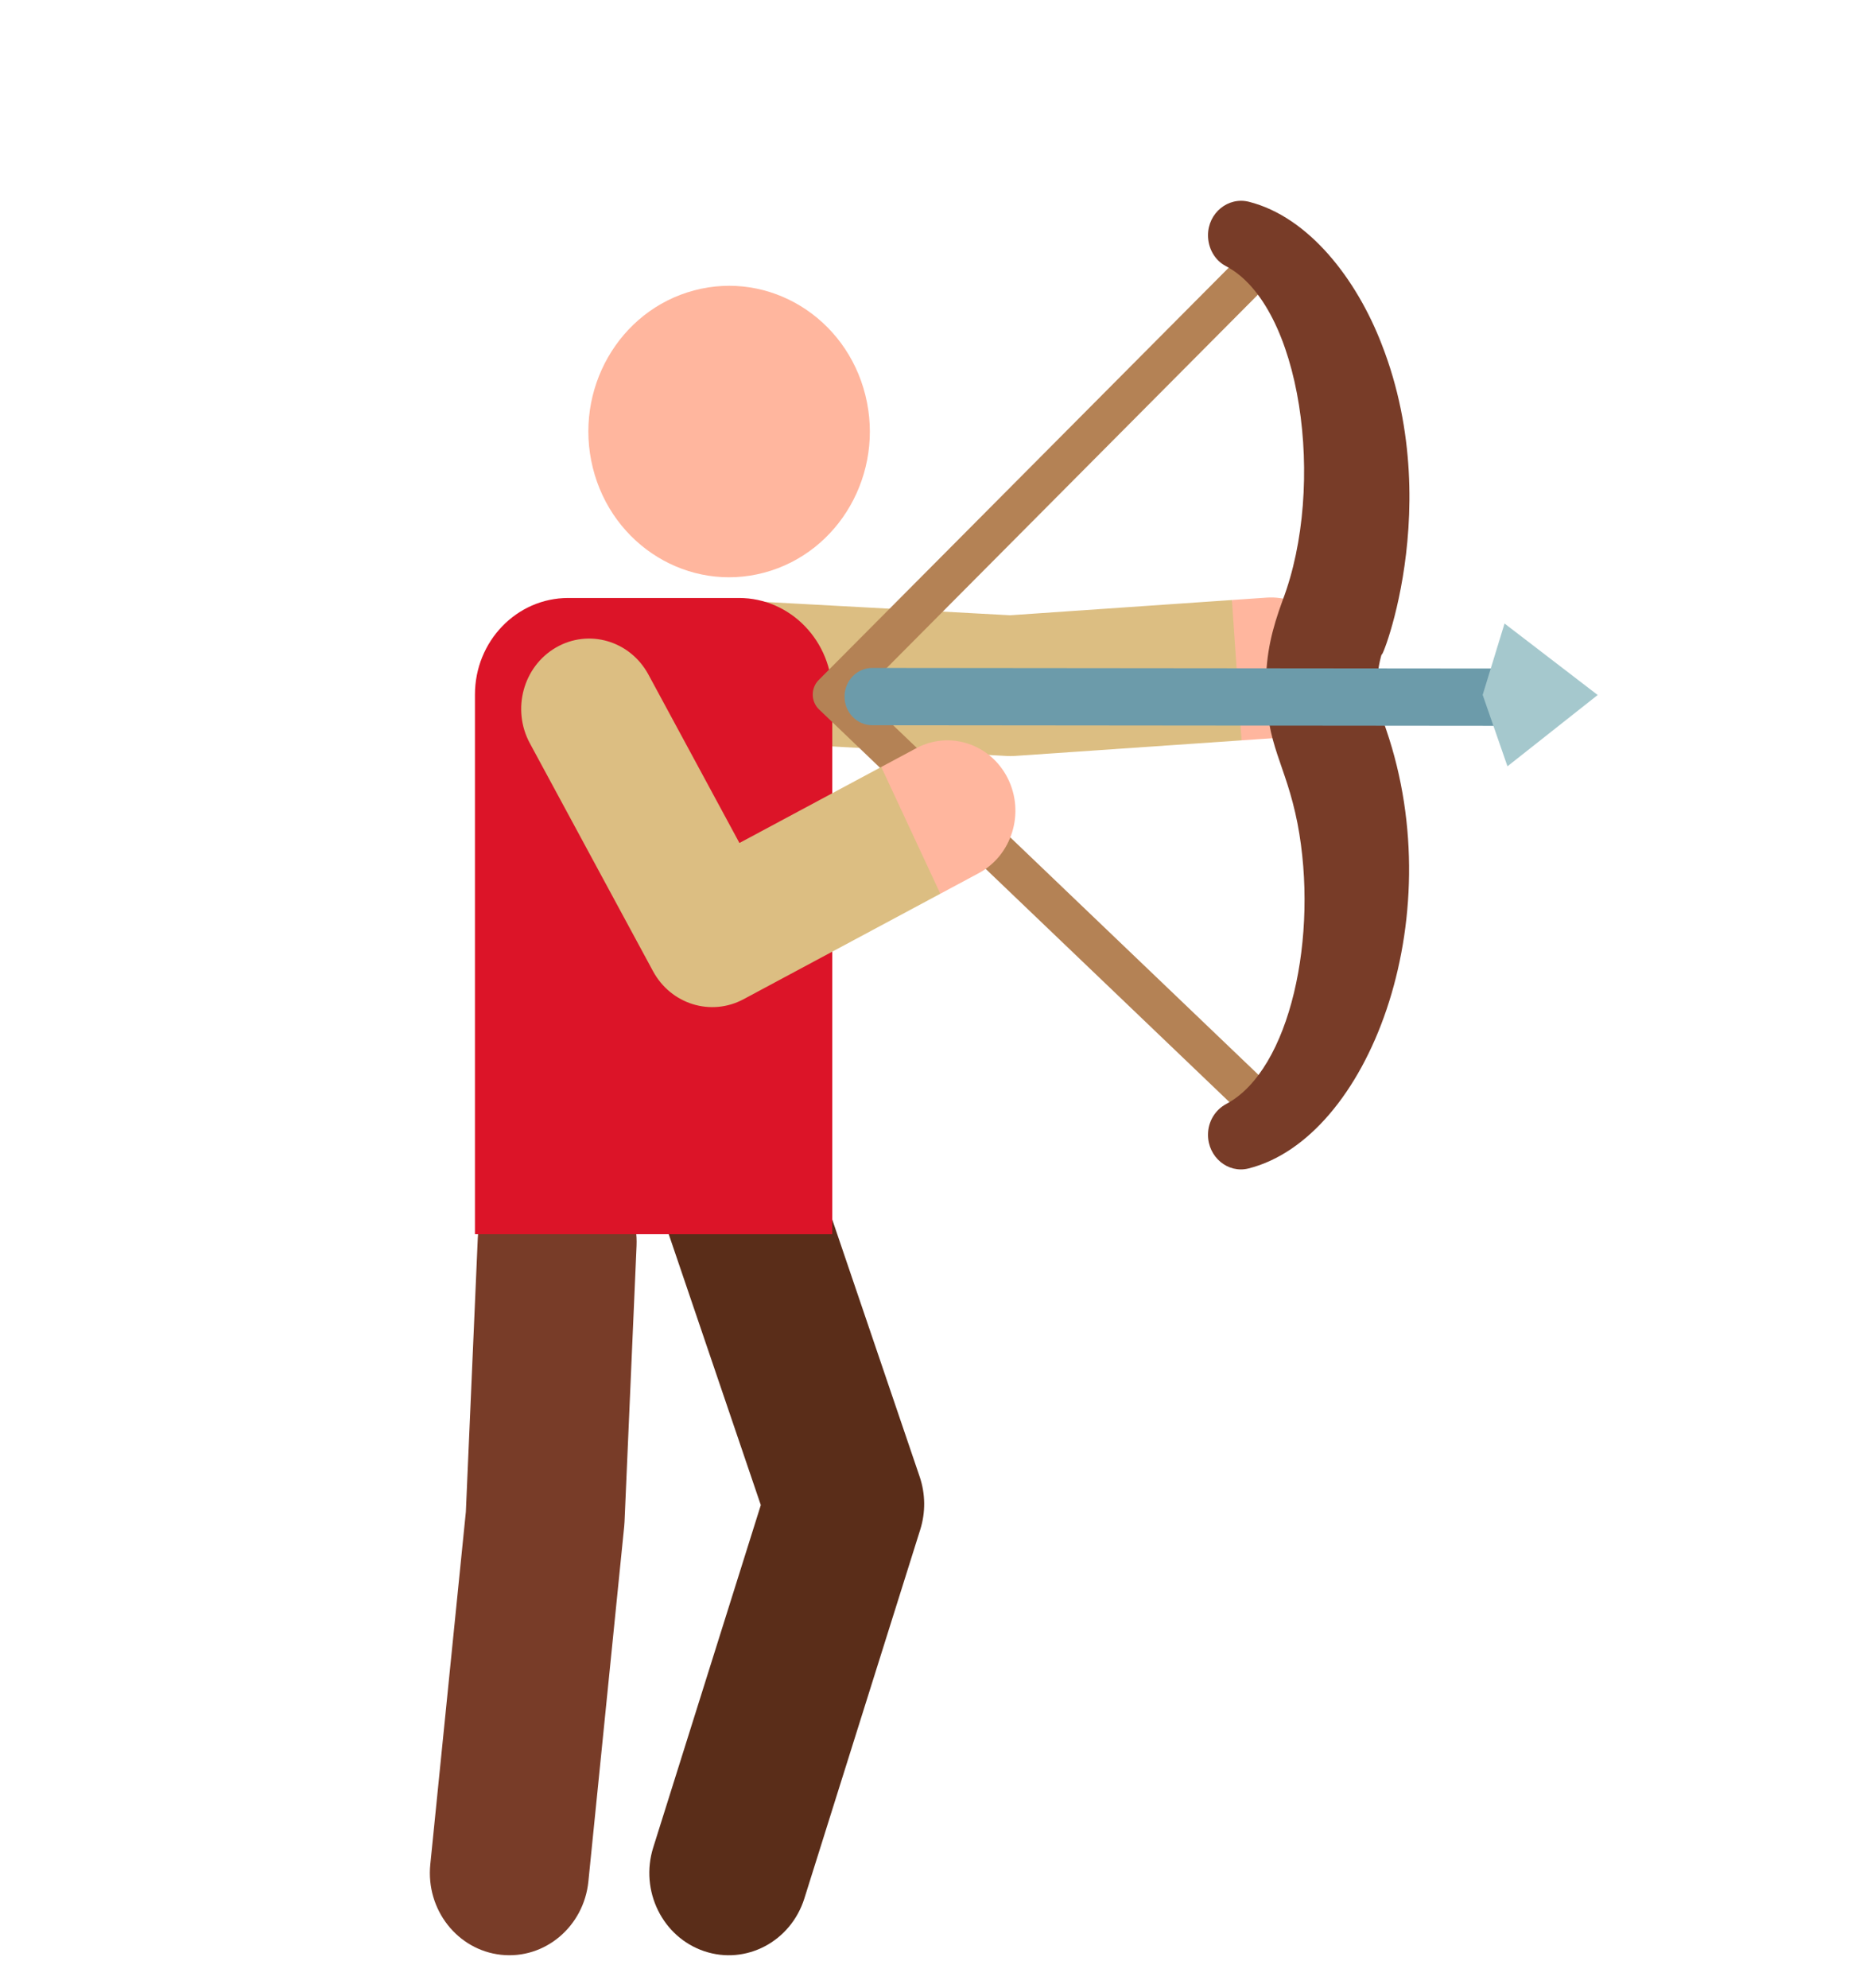 <?xml version="1.0" encoding="UTF-8" standalone="no"?>
<svg
   xmlns:dc="http://purl.org/dc/elements/1.1/"
   xmlns:cc="http://creativecommons.org/ns#"
   xmlns:rdf="http://www.w3.org/1999/02/22-rdf-syntax-ns#"
   xmlns:svg="http://www.w3.org/2000/svg"
   xmlns="http://www.w3.org/2000/svg"
   xmlns:sodipodi="http://sodipodi.sourceforge.net/DTD/sodipodi-0.dtd"
   xmlns:inkscape="http://www.inkscape.org/namespaces/inkscape"
   id="Layer_1"
   enable-background="new 0 0 511.928 511.928"
   height="170"
   viewBox="0 0 159.977 169.976"
   width="160"
   version="1.1"
   sodipodi:docname="archer.svg"
   inkscape:version="1.0.2 (e86c870879, 2021-01-15, custom)">
  <defs
     id="defs57" />
  <sodipodi:namedview
     pagecolor="#ffffff"
     bordercolor="#666666"
     borderopacity="1"
     objecttolerance="10"
     gridtolerance="10"
     guidetolerance="10"
     inkscape:pageopacity="0"
     inkscape:pageshadow="2"
     inkscape:window-width="1920"
     inkscape:window-height="1017"
     id="namedview55"
     showgrid="false"
     inkscape:zoom="3.3203125"
     inkscape:cx="86.91614"
     inkscape:cy="103.05744"
     inkscape:window-x="-8"
     inkscape:window-y="-8"
     inkscape:window-maximized="1"
     inkscape:current-layer="g52" />
  <g
     id="g52"
     transform="matrix(0.283,0,0,0.293,14.243,17.166)"
     style="stroke-width:3.471">
    <g
       id="XMLID_1057_"
       style="stroke-width:3.471">
      <path
         d="M 101.064,511.792 C 87.875,510.414 78.3,498.606 79.677,485.417 l 10.744,-102.863 3.601,-79.821 c 0.598,-13.248 11.821,-23.501 25.069,-22.904 13.247,0.598 23.502,11.821 22.904,25.069 l -3.633,80.528 c -0.021,0.472 -0.056,0.943 -0.105,1.412 L 127.44,490.405 c -1.372,13.133 -13.132,22.77 -26.376,21.387 z"
         fill="#783c28"
         id="path2"
         style="stroke-width:6.52" />
    </g>
    <g
       id="XMLID_1061_"
       style="stroke-width:3.471">
      <g
         id="g7"
         style="stroke-width:3.471">
        <path
           d="m 329.48,137.428 -7.607,-20.942 -67.016,4.451 -88.41,-4.643 c -11.33,-0.593 -20.979,8.1 -21.574,19.421 -0.594,11.32 8.101,20.979 19.421,21.574 l 89.629,4.707 c 0.359,0.018 0.717,0.028 1.077,0.028 0.453,0 0.908,-0.015 1.36,-0.045 l 68.427,-4.543 z"
           fill="#dcbe82"
           id="path5"
           style="stroke-width:6.52" />
      </g>
    </g>
    <g
       id="XMLID_104_"
       style="stroke-width:3.471">
      <g
         id="g12"
         style="stroke-width:3.471">
        <path
           d="M 354.151,134.913 C 353.4,123.602 343.599,115.039 332.31,115.792 l -10.437,0.693 2.912,40.949 10.244,-0.68 c 11.313,-0.751 19.873,-10.529 19.122,-21.841 z"
           fill="#ffb69e"
           id="path10"
           style="stroke-width:6.52" />
      </g>
    </g>
    <g
       id="XMLID_1060_"
       style="stroke-width:3.471">
      <path
         d="m 162.438,510.744 c -12.611,-4.103 -19.507,-17.651 -15.405,-30.261 l 32.503,-99.907 -32.319,-91.829 c -4.403,-12.509 2.169,-26.218 14.678,-30.62 12.509,-4.403 26.219,2.169 30.62,14.678 l 35.018,99.498 c 1.751,4.974 1.815,10.386 0.183,15.4 l -35.018,107.638 c -4.096,12.591 -17.637,19.51 -30.26,15.403 z"
         fill="#5a2d19"
         id="path15"
         style="stroke-width:6.52" />
    </g>
    <g
       id="g20"
       style="stroke-width:3.471">
      <path
         d="m 172.947,115.893 h -51.599 c -15.562,0 -28.178,12.615 -28.178,28.178 V 301.535 H 201.125 V 144.071 c 0,-15.563 -12.616,-28.178 -28.178,-28.178 z"
         fill="#dc1428"
         id="path18"
         style="stroke-width:6.52" />
    </g>
    <circle
       cx="169.866"
       cy="67.343"
       fill="#ffb69e"
       transform="matrix(0.969,-0.249,0.249,0.969,-11.412,44.37)"
       id="ellipse22"
       r="42.495"
       style="stroke-width:6.52" />
    <g
       id="g28"
       style="stroke-width:3.471">
      <g
         id="g26"
         style="stroke-width:3.471">
        <path
           d="M 330.092,271.286 197.12,148.404 c -1.19,-1.1 -1.875,-2.64 -1.895,-4.26 -0.02,-1.62 0.627,-3.177 1.789,-4.306 L 329.559,11.112 337.78,19.577 209.703,143.965 338.101,262.62 Z"
           fill="#b48255"
           id="path24"
           style="stroke-width:6.52" />
      </g>
    </g>
    <g
       id="g32"
       style="stroke-width:3.471">
      <path
         d="m 314.647,272.481 c 0,-3.802 2.169,-7.235 5.552,-8.97 19.306,-9.905 27.99,-49.172 21.483,-81.866 -3.613,-17.696 -9.426,-22.352 -9.518,-40.329 0.005,-9.305 1.847,-16.331 5.009,-24.69 13.222,-33.469 5.723,-86.031 -17.15,-97.581 -3.354,-1.694 -5.376,-5.23 -5.376,-8.988 0,-6.497 6.086,-11.315 12.395,-9.763 18.135,4.46 32.506,22.622 40.067,41.534 20.659,50.908 -3.837,100.874 0.554,88.793 -1.142,3.245 -1.854,6.447 -1.877,10.695 -0.024,5.59 1.301,9.162 2.71,13.029 19.755,55.598 -5.576,119.27 -41.62,128.011 -6.246,1.515 -12.229,-3.37 -12.229,-9.797 z"
         fill="#783c28"
         id="path30"
         style="stroke-width:6.52" />
    </g>
    <g
       id="g38"
       style="stroke-width:3.471">
      <g
         id="g36"
         style="stroke-width:3.471">
        <path
           d="m 204.833,144.661 c 0.004,-4.616 3.75,-8.355 8.366,-8.351 l 192.819,0.174 -0.016,16.718 -192.818,-0.174 c -4.616,-0.005 -8.355,-3.751 -8.351,-8.367 z"
           fill="#6c9baa"
           id="path34"
           style="stroke-width:6.52" />
      </g>
    </g>
    <g
       id="XMLID_1052_"
       style="stroke-width:3.471">
      <g
         id="g42"
         style="stroke-width:3.471">
        <path
           d="m 232.314,178.946 -16.385,-13.741 -42.851,22.182 -27.5,-49.145 c -5.535,-9.893 -18.044,-13.424 -27.935,-7.889 -9.893,5.535 -13.425,18.043 -7.889,27.935 l 37.203,66.484 c 5.434,9.711 17.557,13.274 27.348,8.205 l 59.467,-30.783 z"
           fill="#dcbe82"
           id="path40"
           style="stroke-width:6.52" />
      </g>
    </g>
    <g
       id="XMLID_102_"
       style="stroke-width:3.471">
      <g
         id="g47"
         style="stroke-width:3.471">
        <path
           d="m 233.771,202.195 11.595,-6.002 c 10.067,-5.211 14.004,-17.597 8.792,-27.664 -5.21,-10.066 -17.595,-14.004 -27.664,-8.792 l -10.565,5.469 z"
           fill="#ffb69e"
           id="path45"
           style="stroke-width:6.52" />
      </g>
    </g>
    <path
       d="m 404.242,123.345 -6.608,20.825 7.49,20.839 27.259,-20.805 z"
       fill="#a5c8cd"
       id="path50"
       style="stroke-width:6.52" />
  </g>
</svg>
